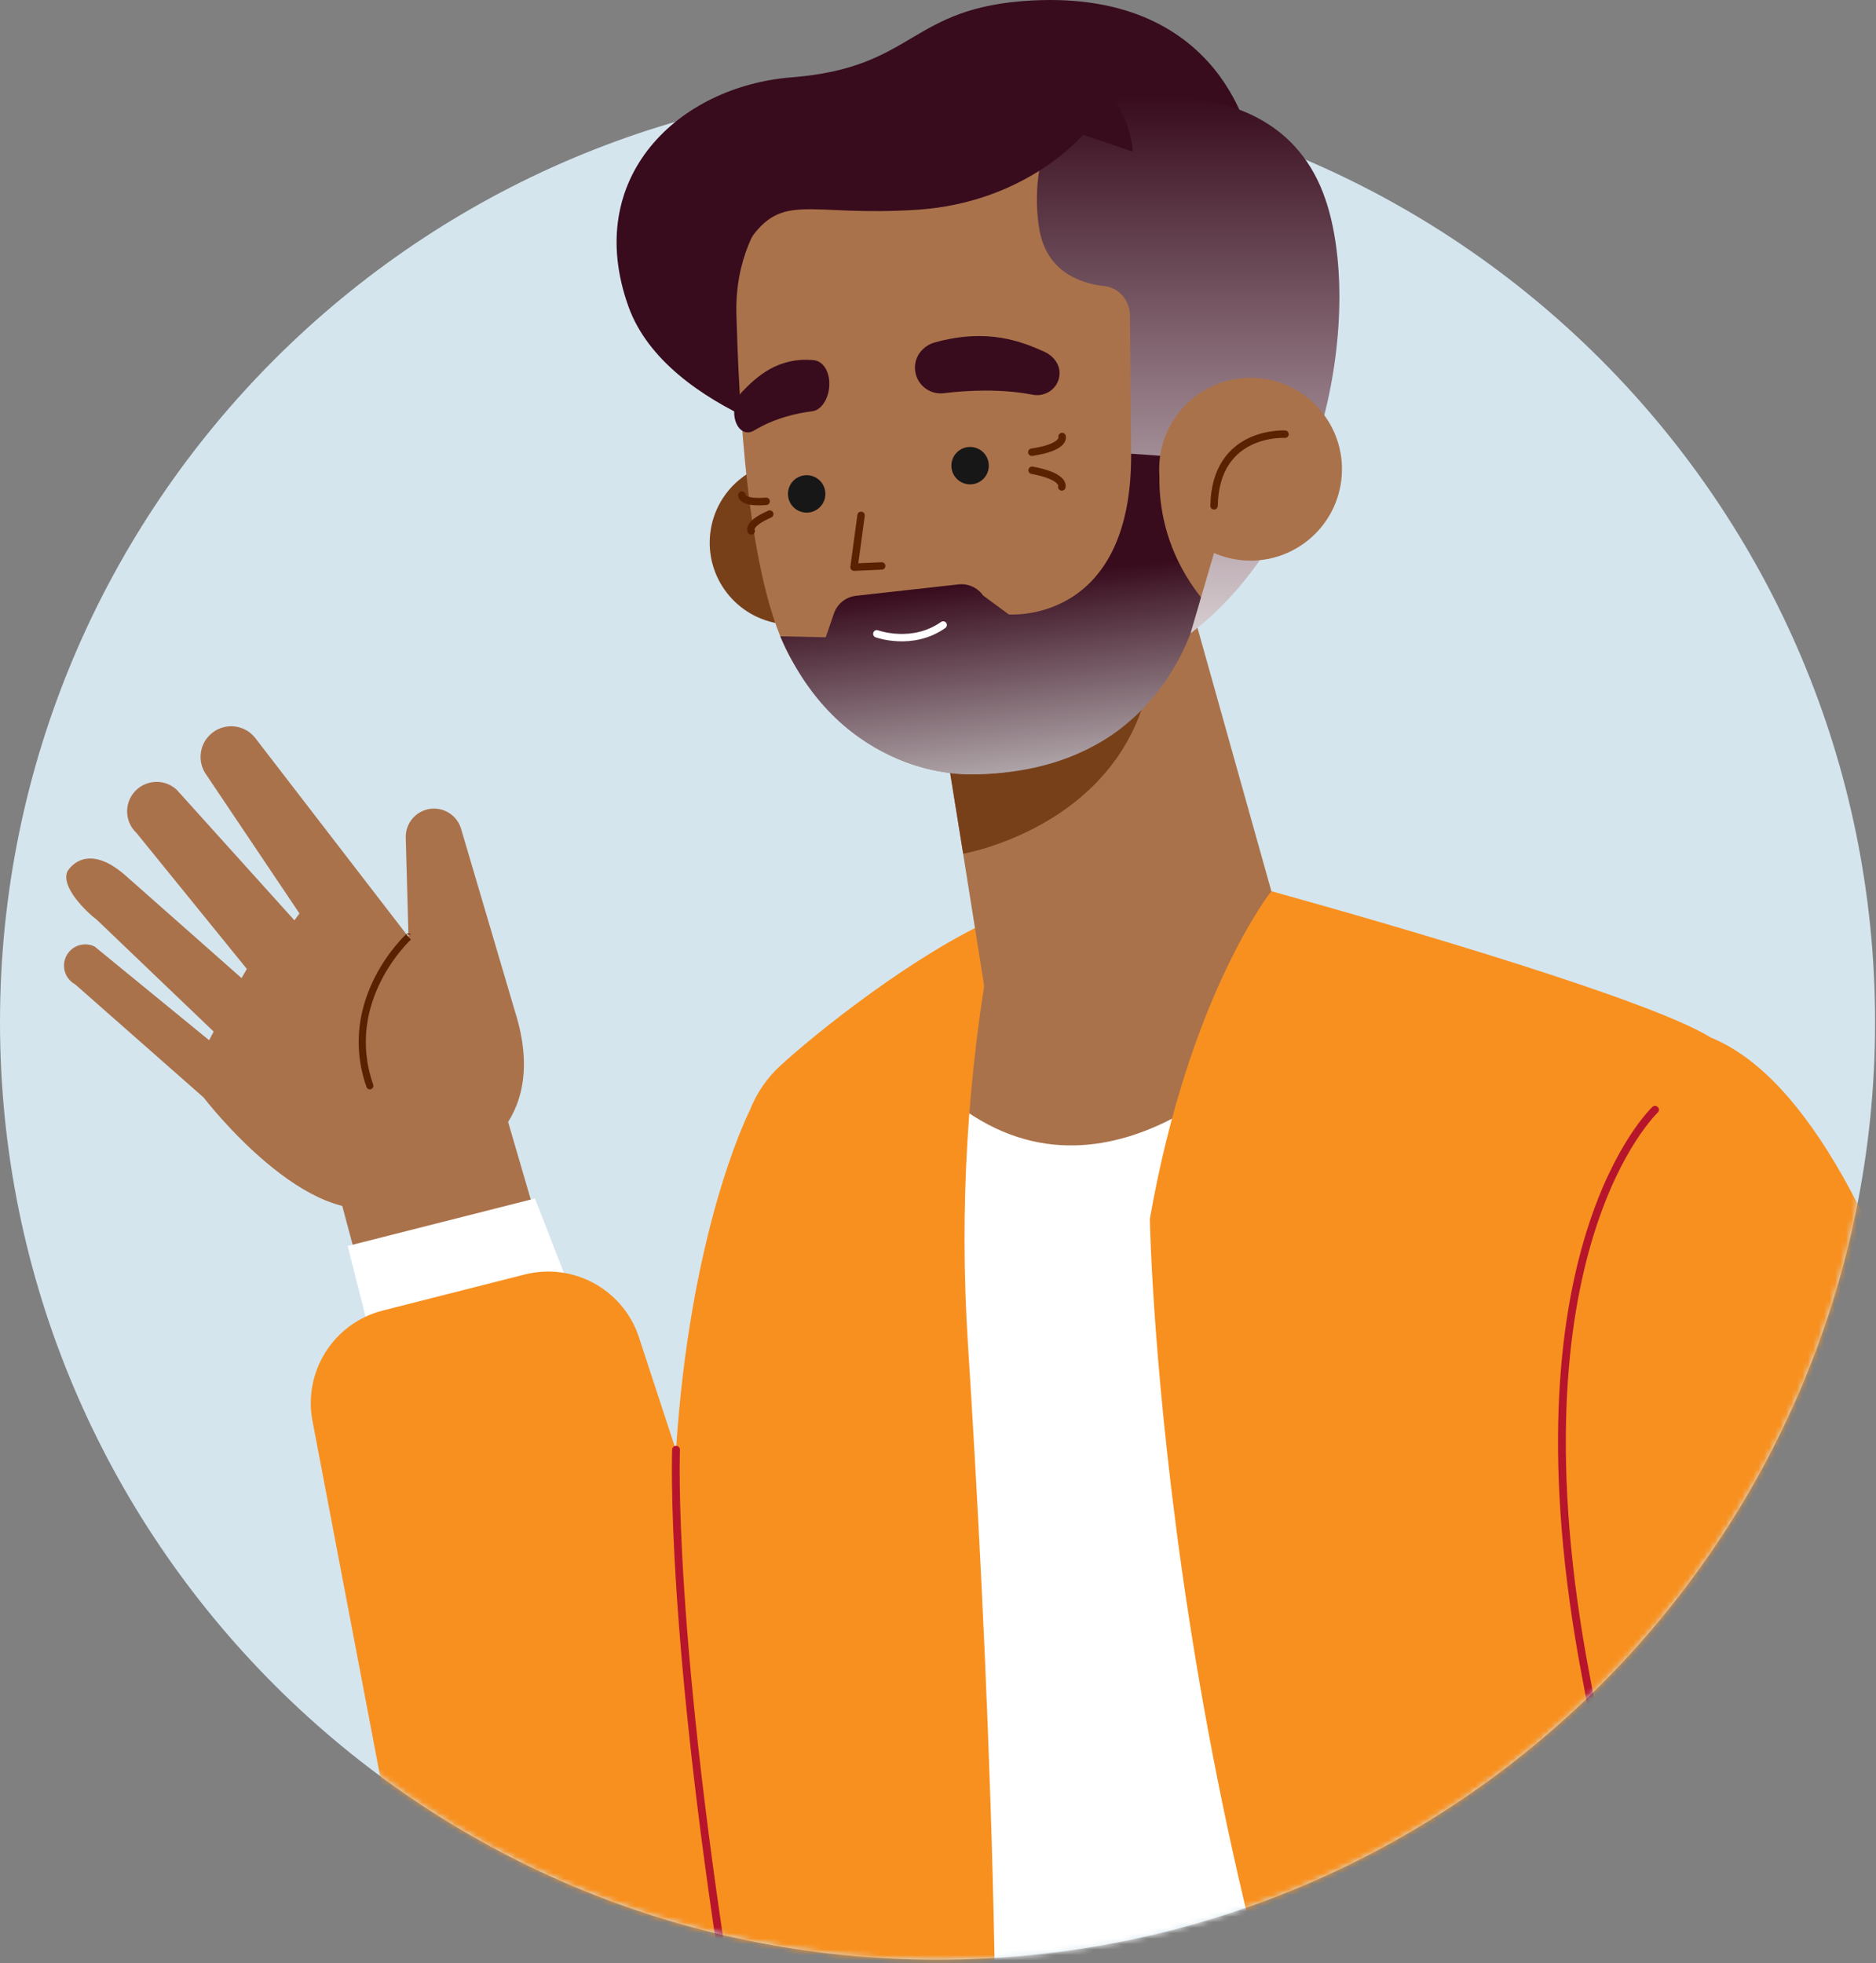 <svg width="344" height="360" viewBox="0 0 344 360" fill="none" xmlns="http://www.w3.org/2000/svg">
<rect x="0" y="0" width="344" height="360" fill="#808080" stroke="none"/>
<path d="M343.831 187.442C343.831 282.388 266.861 359.358 171.916 359.358C76.969 359.358 0 282.388 0 187.442C0 92.496 76.969 15.526 171.916 15.526C266.861 15.526 343.831 92.496 343.831 187.442Z" fill="#D4E5EE"/>
<mask id="man-1-mask0" mask-type="alpha" maskUnits="userSpaceOnUse" x="0" y="15" width="344" height="345">
<path d="M343.831 187.442C343.831 282.388 266.861 359.358 171.916 359.358C76.969 359.358 0 282.388 0 187.442C0 92.496 76.969 15.526 171.916 15.526C266.861 15.526 343.831 92.496 343.831 187.442Z" fill="#D4E5EE"/>
</mask>
<g mask="url(#man-1-mask0)">
<path d="M84.24 213.2C84.24 213.2 101.301 207.224 94.446 185.517L84.522 151.891C83.581 148.925 80.258 147.451 77.429 148.744C75.508 149.624 74.312 151.578 74.406 153.688L74.903 171.813L46.979 135.556C44.986 132.732 40.938 132.363 38.466 134.78C36.552 136.65 36.225 139.612 37.685 141.857L54.911 167.501L53.989 168.769L32.404 144.823C29.908 142.502 25.913 143.038 24.119 145.936C22.764 148.127 23.141 150.97 25.02 152.73L45.264 177.678L44.293 179.358L22.781 160.34C17.181 155.562 13.769 157.63 12.399 159.724C10.982 162.556 15.908 167.293 17.782 168.688L39.181 189.169L38.344 190.75L17.357 173.574C15.126 172.477 12.454 173.718 11.852 176.128C11.423 177.855 12.214 179.652 13.776 180.499L37.34 201.254C37.34 201.254 56.733 226.631 71.279 220.74L84.24 213.2Z" fill="#AA724B"/>
<path fill-rule="evenodd" clip-rule="evenodd" d="M74.903 171.813C74.461 171.329 74.461 171.33 74.46 171.33L74.46 171.331L74.457 171.333L74.448 171.341L74.418 171.369C74.392 171.394 74.355 171.429 74.307 171.476C74.211 171.569 74.073 171.705 73.901 171.884C73.558 172.24 73.076 172.764 72.517 173.442C71.399 174.796 69.968 176.769 68.712 179.247C66.197 184.208 64.371 191.22 67.199 199.323C67.318 199.665 67.691 199.845 68.033 199.726C68.374 199.606 68.555 199.233 68.435 198.892C65.758 191.218 67.475 184.583 69.88 179.84C71.083 177.467 72.456 175.574 73.527 174.276C74.062 173.627 74.521 173.128 74.844 172.793C75.006 172.626 75.133 172.499 75.219 172.416C75.262 172.374 75.295 172.343 75.316 172.323L75.339 172.301L75.344 172.296L75.345 172.296M75.386 171.371C75.142 171.104 74.728 171.085 74.461 171.329L75.386 171.371ZM74.461 171.329L74.903 171.813L74.461 171.329Z" fill="#5A2200"/>
<path d="M107.361 254.334L91.713 200.737L60.473 212.575L74.71 265.84L107.361 254.334Z" fill="#AA724B"/>
<path d="M106.034 240.161L98.094 219.773L63.751 228.482L69.968 253.025L106.034 240.161Z" fill="white"/>
<path d="M300.806 417.08C300.806 417.08 236.346 468.787 174.937 423.977L171.502 296.564L162.88 210.042L174.937 189.808L210.846 180.578L253.809 184.841L259.447 260.879L300.806 417.08Z" fill="white"/>
<path d="M231.232 192.816C231.232 192.816 200.661 226.901 171.576 199.179L185.764 159.643L233.13 163.42L231.232 192.816Z" fill="#AA724B"/>
<path fill-rule="evenodd" clip-rule="evenodd" d="M180.667 450.073C185.331 389.207 180.7 296.603 177.472 246.163C175.907 221.677 177.369 197.103 181.794 172.969L182.644 168.334C167.609 174.998 149.653 189.398 143.121 195.386C140.586 197.71 138.682 200.541 137.483 203.627C136.609 205.383 126.519 226.411 123.955 265.95L117.085 244.989C114.121 236.374 105.043 231.465 96.208 233.711L70.194 240.316C61.087 242.63 55.426 251.717 57.366 260.912L75.829 357.885C79.395 374.785 95.424 386.05 112.533 383.679C120.226 382.612 128.128 378.464 134.577 372.662C136.949 382.506 139.763 392.77 143.079 403.45L162.801 380.56L165.286 425.341C165.797 434.572 168.575 443.536 173.399 451.494L173.57 451.775C175.507 454.966 180.382 453.793 180.667 450.073Z" fill="#F8901F"/>
<path fill-rule="evenodd" clip-rule="evenodd" d="M123.997 265.127C124.391 265.143 124.697 265.476 124.68 265.871L123.967 265.84L123.253 265.81C123.27 265.416 123.603 265.11 123.997 265.127ZM123.967 265.84C123.253 265.81 123.253 265.81 123.253 265.81L123.253 265.817L123.252 265.837L123.249 265.913C123.247 265.981 123.244 266.081 123.24 266.214C123.232 266.481 123.223 266.879 123.215 267.412C123.2 268.478 123.192 270.08 123.22 272.231C123.275 276.532 123.476 283.028 124.054 291.822C125.211 309.411 127.879 336.191 133.923 372.984C133.987 373.373 134.354 373.637 134.744 373.573C135.133 373.509 135.396 373.141 135.333 372.752C129.296 336.002 126.633 309.268 125.48 291.728C124.903 282.959 124.703 276.487 124.648 272.212C124.62 270.074 124.628 268.486 124.643 267.433C124.651 266.907 124.66 266.514 124.668 266.254C124.671 266.125 124.674 266.028 124.677 265.964L124.679 265.893L124.68 265.875L124.68 265.871L123.967 265.84Z" fill="#B7152C"/>
<path fill-rule="evenodd" clip-rule="evenodd" d="M261.811 447.873C212.905 343.221 210.846 223.527 210.846 223.527C218.081 182.262 233.13 163.42 233.13 163.42C256.785 169.989 302.418 183.325 313.565 190.173C313.605 190.198 313.645 190.222 313.685 190.247C313.685 190.247 313.685 190.247 313.685 190.247C349.837 204.977 370.122 307.868 378.386 361.862C381.226 380.414 369.347 398.024 351.103 402.43C346.008 403.66 340.916 403.746 336.09 402.858L336.103 403.086C313.472 441.275 289.063 451.251 276.184 454.628C270.392 456.145 264.348 453.298 261.811 447.873Z" fill="#F8901F"/>
<path fill-rule="evenodd" clip-rule="evenodd" d="M304.003 203.019C304.272 203.307 304.257 203.758 303.969 204.028C303.969 204.028 303.969 204.028 303.969 204.028L303.967 204.03L303.956 204.04C303.945 204.051 303.928 204.067 303.904 204.091C303.858 204.137 303.786 204.209 303.692 204.308C303.504 204.505 303.225 204.809 302.872 205.226C302.168 206.06 301.169 207.345 300.011 209.135C297.697 212.715 294.749 218.314 292.256 226.352C287.27 242.425 284.099 268.277 291.507 307.263C298.932 346.339 305.268 376.947 309.748 397.784C311.987 408.203 313.763 416.179 314.979 421.55C315.586 424.235 316.054 426.269 316.37 427.632C316.528 428.313 316.648 428.826 316.728 429.169L316.849 429.683C316.849 429.684 316.849 429.684 316.154 429.849C315.459 430.013 315.459 430.013 315.459 430.013L315.337 429.495C315.257 429.151 315.137 428.637 314.978 427.954C314.662 426.589 314.194 424.553 313.586 421.865C312.369 416.489 310.592 408.508 308.351 398.084C303.87 377.237 297.531 346.618 290.104 307.53C282.66 268.353 285.826 242.261 290.891 225.929C293.424 217.764 296.429 212.047 298.812 208.36C300.003 206.517 301.039 205.182 301.782 204.304C302.153 203.864 302.451 203.539 302.659 203.322C302.762 203.213 302.844 203.131 302.9 203.075C302.928 203.047 302.95 203.026 302.966 203.011L302.985 202.993L302.99 202.988L302.992 202.986C302.993 202.985 302.993 202.985 303.481 203.507L302.993 202.985C303.281 202.716 303.733 202.731 304.003 203.019ZM316.154 429.849L315.459 430.013C315.55 430.396 315.935 430.634 316.319 430.543C316.703 430.453 316.94 430.067 316.849 429.683L316.154 429.849Z" fill="#B7152C"/>
</g>
<path d="M229.399 26.642C229.399 26.642 224.809 -1.752 189.316 0.086C166.592 1.263 168.019 12.388 145.215 14.177C124.466 15.804 106.754 32.492 115.232 56.19C122.337 76.055 155.286 83.032 155.286 83.032L229.399 26.642Z" fill="#380C1D"/>
<path d="M160.099 100.642C159.477 108.903 152.277 115.097 144.017 114.477C135.754 113.858 129.561 106.656 130.182 98.395C130.802 90.133 138.002 83.939 146.264 84.561C154.526 85.18 160.72 92.38 160.099 100.642Z" fill="#784019"/>
<path d="M172.174 128.687L181.973 190.247L233.13 163.42L211.786 87.336L172.174 128.687Z" fill="#AA724B"/>
<path d="M176.618 156.547C176.618 156.547 212.96 150.333 211.528 114.046L172.994 134.187L176.618 156.547Z" fill="#784019"/>
<path d="M141.457 37.493C138.973 40.964 134.727 47.352 135.038 57.819C135.461 72.072 136.801 106.904 145.244 121.129C155.987 139.224 174.407 148.034 198.717 137.413C198.717 137.413 221.502 131.474 225.497 84.063C231.58 11.846 166.778 2.119 141.457 37.493Z" fill="#AA724B"/>
<path d="M151.343 90.787C151.225 92.677 149.593 94.116 147.702 93.994C145.81 93.874 144.374 92.244 144.495 90.352C144.613 88.459 146.245 87.023 148.137 87.144C150.028 87.264 151.464 88.896 151.343 90.787Z" fill="#171717"/>
<path d="M181.311 85.607C181.192 87.499 179.561 88.936 177.669 88.814C175.775 88.694 174.34 87.064 174.46 85.172C174.581 83.279 176.212 81.843 178.104 81.966C179.996 82.084 181.431 83.716 181.311 85.607Z" fill="#171717"/>
<path d="M167.771 67.511C167.835 70.314 170.29 72.443 173.071 72.105C177.27 71.592 183.439 71.239 189.338 72.379C191.532 72.804 193.679 71.493 194.189 69.318C194.677 67.232 193.399 65.353 191.445 64.476C187.446 62.679 181.161 60.103 171.467 62.776C169.293 63.374 167.72 65.256 167.771 67.511Z" fill="#380C1D"/>
<path d="M152.058 69.894C152.252 72.623 150.811 75.179 148.948 75.414C146.138 75.762 142.042 76.661 138.248 78.957C136.838 79.81 135.312 78.973 134.793 76.964C134.296 75.041 134.98 72.963 136.195 71.72C138.68 69.174 142.607 65.41 149.224 66.049C150.708 66.192 151.902 67.698 152.058 69.894Z" fill="#380C1D"/>
<path d="M143.079 116.68L151.415 116.864L152.91 112.512C153.52 110.729 155.105 109.46 156.977 109.251L175.755 107.161C177.527 106.965 179.263 107.749 180.285 109.21L184.975 112.669C184.975 112.669 207.577 114.572 207.414 83.199L213.461 80.659C213.461 80.659 209.042 95.358 220.214 109.53C220.214 109.53 215.339 142.123 177.645 141.986C177.645 141.986 154.33 142.887 143.079 116.68Z" fill="url(#man-1-paint0_linear)"/>
<path d="M160.781 116.225C160.781 116.225 167.287 118.603 172.947 114.607" stroke="white" stroke-width="1.358" stroke-miterlimit="10" stroke-linecap="round" stroke-linejoin="round"/>
<path d="M227.513 84.65L207.415 83.199L207.195 57.844C207.172 55.087 205.173 52.754 202.545 52.468C198.055 51.985 191.727 49.821 190.511 41.632C188.588 28.652 194.658 20.126 194.658 20.126C194.658 20.126 233.494 8.284 243.073 36.639C249.766 56.444 243.733 96.742 218.309 116.132L227.513 84.65Z" fill="url(#man-1-paint1_linear)"/>
<path d="M246.028 87.297C245.335 96.529 237.29 103.447 228.059 102.755C218.829 102.06 211.909 94.017 212.602 84.786C213.295 75.556 221.34 68.634 230.57 69.329C239.802 70.02 246.722 78.067 246.028 87.297Z" fill="#AA724B"/>
<path fill-rule="evenodd" clip-rule="evenodd" d="M235.67 78.939C235.67 78.939 235.671 78.939 235.63 79.619L235.671 78.939C236.047 78.961 236.333 79.285 236.31 79.66C236.287 80.036 235.964 80.322 235.589 80.3M235.588 80.3L235.585 80.299L235.564 80.299C235.544 80.298 235.512 80.296 235.47 80.296C235.385 80.293 235.257 80.292 235.092 80.295C234.763 80.3 234.287 80.323 233.713 80.393C232.563 80.531 231.037 80.855 229.513 81.586C227.993 82.315 226.48 83.447 225.328 85.208C224.178 86.968 223.362 89.397 223.302 92.767C223.295 93.143 222.984 93.443 222.608 93.436C222.232 93.43 221.932 93.119 221.939 92.743C222.003 89.158 222.875 86.469 224.187 84.462C225.499 82.456 227.222 81.173 228.923 80.357C230.62 79.543 232.3 79.19 233.55 79.039C234.177 78.963 234.7 78.938 235.069 78.931C235.254 78.928 235.4 78.93 235.503 78.932C235.554 78.934 235.594 78.935 235.622 78.936L235.656 78.938L235.665 78.938L235.669 78.939L235.67 78.939M194.53 79.408C194.885 79.284 195.274 79.471 195.399 79.826L194.755 80.051C195.399 79.826 195.399 79.827 195.399 79.828L195.4 79.83L195.402 79.834L195.404 79.843L195.411 79.863C195.415 79.878 195.42 79.895 195.424 79.915C195.434 79.953 195.443 80.001 195.45 80.057C195.463 80.17 195.465 80.315 195.437 80.484C195.378 80.832 195.195 81.231 194.797 81.625C194.029 82.385 192.46 83.129 189.304 83.598C188.931 83.654 188.585 83.397 188.529 83.024C188.474 82.652 188.731 82.305 189.103 82.25C192.182 81.792 193.388 81.101 193.838 80.656C194.048 80.447 194.085 80.302 194.092 80.256C194.095 80.241 194.096 80.23 194.096 80.223C194.007 79.883 194.192 79.526 194.53 79.408ZM188.584 86.11C188.653 85.74 189.008 85.495 189.378 85.563C192.516 86.141 194.059 86.94 194.8 87.725C195.184 88.133 195.353 88.538 195.4 88.887C195.423 89.057 195.415 89.203 195.398 89.315C195.389 89.371 195.379 89.418 195.368 89.456C195.363 89.476 195.357 89.493 195.353 89.507L195.345 89.527L195.342 89.536L195.341 89.54L195.34 89.542C195.34 89.543 195.339 89.544 194.704 89.296L195.339 89.544C195.203 89.895 194.807 90.068 194.456 89.932C194.123 89.802 193.95 89.439 194.051 89.102C194.051 89.095 194.051 89.084 194.049 89.069C194.042 89.023 194.011 88.876 193.808 88.661C193.374 88.2 192.192 87.468 189.131 86.904C188.761 86.836 188.516 86.481 188.584 86.11ZM194.067 89.053C194.067 89.052 194.068 89.052 194.068 89.052C194.068 89.051 194.068 89.051 194.068 89.051M194.068 89.052L194.067 89.052L194.067 89.053M136.71 90.767C136.714 90.774 136.721 90.785 136.733 90.798C136.756 90.824 136.8 90.866 136.881 90.916C137.227 91.13 138.158 91.43 140.431 91.248C140.806 91.218 141.135 91.498 141.165 91.873C141.195 92.249 140.915 92.577 140.54 92.607C138.189 92.795 136.891 92.525 136.165 92.077C135.785 91.842 135.561 91.558 135.445 91.281C135.389 91.147 135.363 91.025 135.352 90.927C135.347 90.878 135.345 90.835 135.346 90.8C135.346 90.782 135.347 90.765 135.347 90.751L135.349 90.731L135.35 90.722L135.35 90.718L135.35 90.716C135.35 90.715 135.351 90.714 136.028 90.788L135.351 90.714C135.392 90.339 135.729 90.069 136.103 90.111C136.445 90.148 136.7 90.433 136.71 90.767ZM141.778 93.999C141.927 94.345 141.769 94.746 141.423 94.896C139.332 95.803 138.651 96.505 138.445 96.857C138.397 96.939 138.378 96.997 138.37 97.031C138.366 97.048 138.365 97.06 138.364 97.069C138.512 97.369 138.421 97.739 138.137 97.933C137.826 98.145 137.402 98.066 137.19 97.754L137.753 97.37C137.19 97.754 137.189 97.754 137.188 97.753L137.187 97.751L137.185 97.748L137.18 97.74L137.169 97.723C137.162 97.711 137.153 97.697 137.145 97.681C137.128 97.649 137.109 97.611 137.091 97.565C137.054 97.473 137.02 97.354 137.007 97.209C136.979 96.91 137.043 96.555 137.268 96.169C137.699 95.431 138.717 94.584 140.881 93.645C141.226 93.495 141.628 93.654 141.778 93.999ZM157.984 93.827C158.357 93.878 158.618 94.221 158.568 94.594L157.392 103.285L161.644 103.096C162.02 103.079 162.338 103.371 162.355 103.747C162.372 104.123 162.08 104.441 161.704 104.458L156.637 104.683C156.435 104.692 156.239 104.611 156.103 104.462C155.967 104.313 155.904 104.111 155.931 103.911L157.217 94.411C157.267 94.038 157.611 93.777 157.984 93.827Z" fill="#5A2200"/>
<path d="M198.593 24.702C198.593 24.702 188.291 37.148 168.183 38.463C148.075 39.776 143.568 35.025 137.307 44.222C137.307 44.222 135.44 16.292 171.345 10.158C207.25 4.024 207.71 27.8 207.71 27.8L198.593 24.702Z" fill="#380C1D"/>
<defs>
<linearGradient id="man-1-paint0_linear" x1="181.646" y1="141.989" x2="177.5" y2="107.179" gradientUnits="userSpaceOnUse">
<stop stop-color="#AEA4A8"/>
<stop offset="1" stop-color="#380C1D"/>
</linearGradient>
<linearGradient id="man-1-paint1_linear" x1="217.869" y1="116.132" x2="217.869" y2="17.673" gradientUnits="userSpaceOnUse">
<stop stop-color="#D6CCD0"/>
<stop offset="1" stop-color="#380C1D"/>
</linearGradient>
</defs>
</svg>
